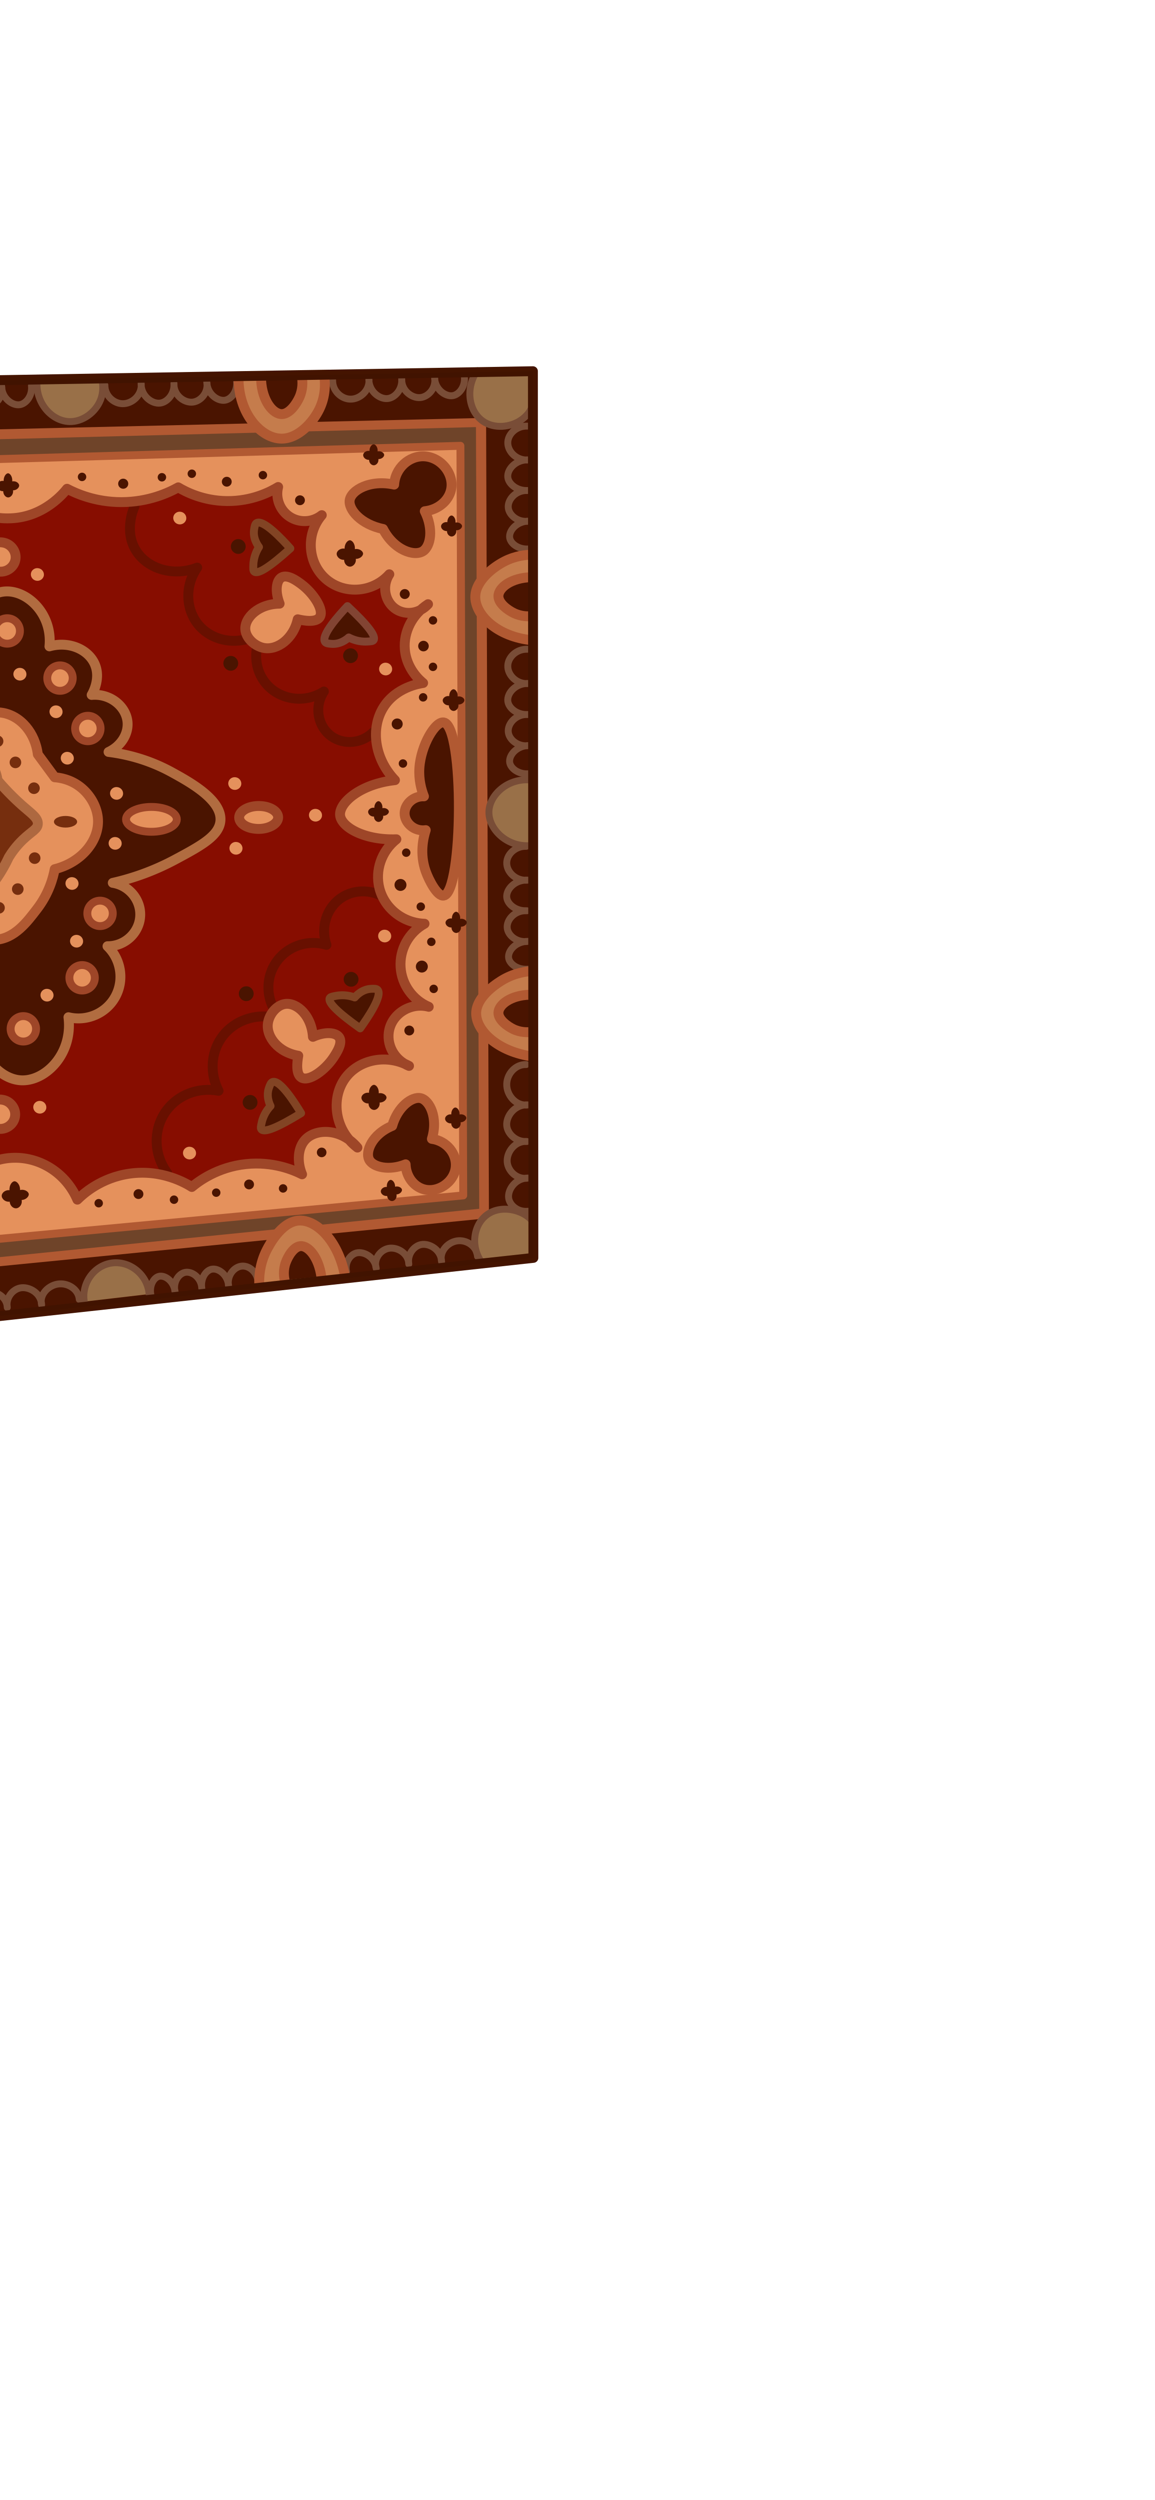 <svg xmlns="http://www.w3.org/2000/svg" id="_ковер" data-name="ковер" viewBox="0 0 1170 2532"><defs><style>.cls-1{fill:#cf8250}.cls-1,.cls-14,.cls-16,.cls-2,.cls-3,.cls-6,.cls-7,.cls-9{stroke-linejoin:round;stroke-linecap:round}.cls-1,.cls-3,.cls-6,.cls-9{stroke-width:10px}.cls-1,.cls-3{stroke:#ba5d34}.cls-2,.cls-6{fill:none}.cls-16,.cls-2{stroke:#7f513a;stroke-width:7px}.cls-14,.cls-17,.cls-3{fill:#4e1500}.cls-18{fill:#7c300f}.cls-17,.cls-18,.cls-20{stroke-width:0}.cls-6{opacity:.51;stroke:#4e1500}.cls-7,.cls-9{stroke:#a6492a}.cls-20,.cls-7,.cls-9{fill:#f09861}.cls-14,.cls-7{stroke-width:8px}.cls-14{stroke:#884726}.cls-16{fill:#a1764c}</style></defs><path d="M540.3 1273.92c-193.38 21.09-386.76 42.17-580.14 63.26-18.74 2.04-37.48 4.09-56.22 6.13-1.18-318.89-2.37-637.78-3.56-956.68 21.75-.36 43.51-.73 65.26-1.09 191.4-3.2 382.79-6.39 574.19-9.6.15 299.33.31 598.65.47 897.98Z" style="fill:#8e0e00;stroke-width:0"/><path d="M-33.33 653.54c-3-29.64 17.91-53.14 38.5-54.53 22.39-1.52 48.23 22.84 44.91 55.6 20.02-5.64 39.53 3.19 45.98 18.18 6.24 14.49-2.13 29.18-3.21 31.01 19.29-1.67 35.18 12.08 36.36 27.8.9 11.96-6.78 24.13-19.25 29.94 15.41 1.92 39.01 6.77 64.16 20.59 18.18 9.99 50.7 27.86 49.19 48.91-1.11 15.53-20.23 25.77-45.98 39.56a250.777 250.777 0 0 1-63.09 23.52c16.51 2.59 28.42 17.12 27.8 33.15-.65 17.06-15.32 31.17-33.15 31.01 14.11 13.63 17.16 35.19 7.49 51.96-9.37 16.23-28.61 24.44-47.05 19.96 4.71 37.3-23.54 65.23-48.12 63.88-19.93-1.09-40.39-21.6-43.13-49.9-27.76-55.65-84.82-190.92-37.07-332.63 7.12-21.12 15.9-40.43 25.66-58.02Z" style="stroke:#ba7143;fill:#4e1500;stroke-width:10px;stroke-linecap:round;stroke-linejoin:round"/><path d="M3.03 721.98c17.95 3.3 32.56 20.16 35.29 41.98 5.7 7.75 11.41 15.5 17.11 23.25 4.54.32 15.35 1.71 25.66 9.62 10.83 8.31 17.54 21.09 18.18 33.15 1.14 21.33-16.55 43.47-43.84 50.26-1.59 8.54-5.79 24.66-18.18 40.63-9.18 11.84-22.19 30.11-42.77 31.01-12.77.56-22.89-5.73-27.8-9.35l6.42-213.86c3.69-2.38 15.52-9.35 29.94-6.69Z" style="fill:#f09861;stroke:#ba5d34;stroke-width:10px;stroke-linecap:round;stroke-linejoin:round"/><path d="M-26.1 762.15c12.01 2.21 21.79 13.49 23.62 28.1 10.58 12.41 20.25 21.48 27.58 27.77 7.89 6.78 13.5 10.83 13.22 16.42-.28 5.41-6.21 7.4-15.2 16.04-6.81 6.54-11.32 13.01-14.14 17.59-2.94 6.26-7.32 14.5-13.69 23.48-9.8 13.83-16.53 23.32-27.11 24.47-3.15.34-9.92.3-18.61-6.26l4.29-143.13c2.47-1.6 10.39-6.26 20.04-4.48Z" style="stroke:#b66d43;fill:#7c300f;stroke-width:10px;stroke-linecap:round;stroke-linejoin:round"/><path d="M136.34 512.81c-1.01 2.23-10.71 24.5 1.03 44.13 11.29 18.88 37.69 27.46 62.41 17.89-12.61 18.24-11.81 42.13 1.15 57.82 15.3 18.53 44.76 22.25 66.22 6.34-11.16 16.88-9.97 38.86 2.44 53.5 13.96 16.46 39.2 20.22 58.51 7.8-10.13 15.33-6.15 35.71 7.81 45.52 12.5 8.78 30.45 7.29 42.1-4.17M169.36 1187.85c-14.13-19.22-14.2-45.13-.57-63.38 11.89-15.92 32.42-23.61 52.62-19.74-8.96-17.58-7.84-38.44 3.06-53.91 13.06-18.53 38.03-26.3 60.86-18.33-15.14-15.19-17.74-38.91-6.42-56.67 10.86-17.04 32.14-24.87 51.8-18.89-6.19-18.02.23-37.65 15.03-47.62 12.43-8.37 29.04-8.76 42.69-1.07" class="cls-6"/><path d="M-47.58 499.27c19.75 27.09 52.93 25.87 58.46 25.66 33.99-1.29 54.04-26.11 57.03-29.94 9.43 4.94 28.9 13.52 54.89 13.54 27.8.02 48.38-9.76 57.74-14.97 7.62 4.55 25.15 13.62 49.19 13.9 25.75.3 44.47-9.67 52.04-14.26-2.88 11.41 1.71 23.45 11.41 29.94 9.98 6.69 23.3 6.12 32.79-1.43-17.11 20.11-13.93 50.38 5.7 65.94 18.39 14.57 46.27 12.33 62.73-6.06-8.01 12.41-4.18 28.64 7.13 35.64 9.84 6.09 23.6 4.1 32.08-5.35-15.81 10.24-24.93 27.76-23.52 45.62 1.58 20.12 15.82 32.04 18.53 34.22-4.16.61-27.28 4.38-39.92 24.24-13.53 21.24-9.56 52.23 11.41 74.14-35.28 3.83-56.93 23.17-55.6 35.64 1.28 12.04 24.78 25.41 57.03 24.24-15.15 12.05-21.88 31.72-17.11 49.9 5.31 20.24 23.91 34.93 45.62 35.64-15.99 8.82-25.47 26.11-24.24 44.2 1.19 17.53 12.24 33 28.51 39.92-17.92-4.68-35.9 6.28-39.92 22.81-3.59 14.78 4.71 30.96 19.96 37.07-21.95-11.87-48.48-6.95-62.73 9.98-17.02 20.22-13.75 54.23 10.46 72.71-16.15-19.4-41.71-19.77-52.75-8.08-7.61 8.05-8.7 22.22-3.33 35.17-8.17-4.1-29.26-13.33-57.03-10.34-28.64 3.08-47.67 17.36-54.65 23.17-6.47-4.06-30.58-18.1-62.97-13.54-29.02 4.08-47.2 20.63-52.99 26.38-11.18-26.27-36.96-43.12-64.63-42.42-24.63.62-47.21 15.05-58.81 37.43l2.49 79.13 538.22-51.33-2.85-816.24-547.49 14.97c-.88 2.2-13.2 34.84 7.13 62.73Z" class="cls-9"/><path d="M540.3 1273.92c-193.38 21.09-386.76 42.17-580.14 63.26 2.65-19.11 5.3-38.21 7.94-57.32l522.18-50.73-2.85-800.79c-170.97 3.68-341.94 7.37-512.91 11.05.33-9.26-.18-20.94-3.01-34.06-1.61-7.46-3.69-14.08-5.86-19.79 191.4-3.2 382.79-6.39 574.19-9.6.15 299.33.31 598.65.47 897.98Z" class="cls-17"/><path d="m487.43 428.34 2.85 800.79c-237.27 23.33-474.53 46.65-711.8 69.98 23.52-285.27 47.05-570.53 70.57-855.8l638.38-14.97Z" style="fill:none;stroke:#ba5d34;stroke-width:10px;stroke-linecap:round;stroke-linejoin:round"/><path d="M-165.45 469.64c210.62-6.05 421.24-12.09 631.86-18.14.95 253.05 1.89 506.11 2.84 759.16-236.32 22.11-472.63 44.23-708.95 66.34.36 8.08.71 16.16 1.07 24.24 242.69-24.48 485.39-48.95 728.08-73.43l-3.33-799.37-579.33 14.73-72.24 26.45Z" style="fill:#75472b;stroke-width:8px;stroke:#ba5d34;stroke-linecap:round;stroke-linejoin:round"/><path d="M534.12 657.53c-10.8-.33-19.26 7.82-19.72 16.38-.53 9.67 9.16 19.69 21.51 18.3-13.36-.77-22.41 9.75-21.51 17.82.79 7.04 9.36 14.24 20.44 13.61-12.16-.77-20.83 9.28-19.96 17.7.81 7.84 9.98 15.45 21.03 13.73-12.74-.03-20.7 10.03-19.6 17.1.96 6.19 9.2 12.37 19.6 11.44M533.05 857.13c-10.8-.32-19.26 7.71-19.72 16.16-.53 9.55 9.16 19.43 21.51 18.06-13.36-.76-22.41 9.62-21.51 17.58.79 6.94 9.36 14.05 20.44 13.43-12.16-.76-20.83 9.15-19.96 17.47.81 7.73 9.98 15.25 21.03 13.54-12.74-.03-20.7 9.89-19.6 16.87.96 6.11 9.2 12.2 19.6 11.29M533.05 1078.13c-10.8-.39-19.26 9.22-19.72 19.3-.53 11.4 9.16 23.21 21.51 21.57-13.36-.91-22.41 11.5-21.51 21 .79 8.29 9.36 16.78 20.44 16.04-12.16-.91-20.83 10.93-19.96 20.86.81 9.23 9.98 18.21 21.03 16.18-12.74-.03-20.7 11.82-19.6 20.15.96 7.29 9.2 14.58 19.6 13.48M483.7 1272.4c-.65-9.69-10.01-16.37-19.07-15.86-10.24.58-19.91 10.33-17.31 21.21-.42-12.03-12.34-18.97-20.76-17.29-7.34 1.47-14.14 9.92-12.46 19.75-.31-10.96-11.69-17.61-20.49-15.93-8.18 1.57-15.36 10.6-12.53 20.29-1.14-11.39-12.47-17.42-19.82-15.67-6.43 1.53-12.19 9.57-10.25 18.77M261.4 1298.41c-.71-9.68-8.52-16.52-15.94-16.18-8.39.39-16.14 9.94-13.81 20.85-.56-12.01-10.47-19.17-17.35-17.65-6 1.33-11.42 9.64-9.86 19.48-.45-10.94-9.92-17.8-17.1-16.27-6.68 1.42-12.41 10.29-9.91 20.02-1.15-11.39-10.55-17.62-16.55-16.01-5.25 1.41-9.82 9.32-8.06 18.54M80.29 1316.01c-.63-9.69-10.4-16.33-19.9-15.77-10.73.63-20.9 10.43-18.23 21.31-.38-12.03-12.83-18.92-21.66-17.2-7.7 1.5-14.86 9.99-13.14 19.82-.27-10.96-12.16-17.57-21.38-15.83-8.58 1.61-16.14 10.68-13.22 20.36-1.14-11.39-12.98-17.37-20.68-15.58-6.74 1.56-12.81 9.63-10.83 18.83M534.12 431.54c-10.8-.32-19.26 7.71-19.72 16.16-.53 9.55 9.16 19.43 21.51 18.06-13.36-.76-22.41 9.62-21.51 17.58.79 6.94 9.36 14.05 20.44 13.43-12.16-.76-20.83 9.15-19.96 17.47.81 7.73 9.98 15.25 21.03 13.54-12.74-.03-20.7 9.89-19.6 16.87.96 6.11 9.2 12.2 19.6 11.29M106.25 389.94c-.18 10.52 8.58 18.61 17.64 18.92 10.25.35 20.7-9.26 19.04-21.25-.61 13.02 10.67 21.65 19.2 20.64 7.44-.88 14.92-9.36 14.08-20.13-.63 11.85 10.14 20.12 19.05 19.13 8.28-.92 16.2-9.98 14.2-20.71.17 12.4 10.94 19.98 18.4 18.8 6.53-1.04 12.94-9.17 11.8-19.28M-101.56 394.46c-.18 10.52 8.58 18.61 17.64 18.92 10.25.35 20.7-9.26 19.04-21.25-.61 13.02 10.67 21.65 19.2 20.64 7.44-.88 14.92-9.36 14.08-20.13-.63 11.85 10.14 20.12 19.05 19.13 8.28-.92 16.2-9.98 14.2-20.71.17 12.4 10.94 19.98 18.4 18.8 6.53-1.04 12.94-9.17 11.8-19.28M336.98 385.31c-.18 10.52 8.58 18.61 17.64 18.92 10.25.35 20.7-9.26 19.04-21.25-.61 13.02 10.67 21.65 19.2 20.64 7.44-.88 14.92-9.36 14.08-20.13-.63 11.85 10.14 20.12 19.05 19.13 8.28-.92 16.2-9.98 14.2-20.71.17 12.4 10.94 19.98 18.4 18.8 6.53-1.04 12.94-9.17 11.8-19.28" class="cls-2"/><path d="M538.8 790.07c-23.87-2.92-42.95 14.66-43.52 31.82-.6 17.94 18.96 37.47 44.06 34.27M483.47 375.44c-12.63 18.1-8.42 41.22 5.74 51.12 11.66 8.15 28.13 5.98 38.32-.97 1.96-1.34 8.98-6.13 11.78-14.78.94-2.9.97-6.54.99-13.71.03-11.16.05-16.74-1.9-19.01-3.78-4.39-10.67-2.6-24.48-1.9-7.55.38-17.91.48-30.45-.74ZM37.41 387.41c-.61 22.06 15.62 39.06 32.89 39.55 13.44.38 26.49-9.28 31.48-21.88 3.13-7.89 2.38-15.13 1.72-18.82M540.77 1239.7c-4.44-11.7-31.17-22.08-48-9.03-13.33 10.33-16.45 32.23-4.28 48.48 16.63-1.66 33.27-3.33 49.9-4.99.95-5.06 2.08-12.32 2.61-21.15.44-7.28.65-10.97-.24-13.31ZM151.03 1310.56c-1.62-20.31-20.42-34.48-38.85-31.27-17.14 2.99-29.76 20.28-26.8 38.95" class="cls-16"/><path d="M538.53 561.78c-6 .11-16.27 1.1-27.23 6.63-11.26 5.69-29.03 19.1-29.8 35.07-.92 18.95 22.09 41.73 57.74 44.91M241.66 382.71c-.19 36.35 22.86 61.44 43.55 61.52 16.71.07 31.71-16.2 38.38-30.04 6.54-13.59 5.8-26.42 5.05-32.38" class="cls-1"/><path d="M264.51 385.32c1.19 20.76 11.98 34.18 21.02 34.07 8.06-.1 15.07-10.95 17.79-17.06 3.62-8.12 3.17-15.65 2.68-19.37M537.74 584.58c-19.71.59-32.72 10.47-32.84 19.04-.11 7.65 9.99 14.57 15.71 17.31 7.61 3.64 14.75 3.41 18.29 3.04" class="cls-3"/><path d="M539.4 983.43c-6.36.35-17.69 1.82-29.51 8.59-3.96 2.27-26.54 15.76-27.51 33.11-1.02 18.22 21.82 40.31 57.74 44.91" class="cls-1"/><path d="M536.37 1007.42c-18.89.56-31.35 10.03-31.47 18.24-.11 7.33 9.57 13.96 15.06 16.59 7.29 3.49 14.14 3.27 17.53 2.91" class="cls-3"/><path d="M349.25 1291.39c-6.71-35.34-29.33-56.99-47.32-55.19-17.24 1.73-29.23 24.88-31.58 29.4-7.6 14.66-8.01 28.55-7.72 35.64" class="cls-1"/><path d="M325.49 1292.69c-2.77-19.31-12.99-31.25-21.08-30.69-7.12.5-12.84 10.72-14.98 16.66-2.74 7.61-1.82 14.4-1.12 17.74" class="cls-3"/><path d="M-99.62 386.63c213.15-3.56 426.3-7.13 639.45-10.69l.48 897.98-636.36 69.39c-1.19-318.89-2.38-637.78-3.56-956.67Z" style="stroke:#471500;fill:none;stroke-width:10px;stroke-linecap:round;stroke-linejoin:round"/><path d="M388.01 535.71c11.03 21.51 31.51 28.1 40.34 22.6 8.02-5 10.91-22.79 1.94-40.57 13.4-1.4 24.09-10.4 26.58-21.66 3.51-15.9-10.02-33.23-27.28-33.93-15.26-.62-29.31 11.94-30.31 28.65-24.45-5.38-43.38 5.6-45.04 15.65-1.59 9.61 11.51 24.79 33.76 29.26Z" class="cls-3"/><path d="M329.3 650.13c1.08 1.5 3.52 1.68 6.29 1.92 9.3.8 16.03-4.97 17.67-6.46 3.31 1.74 9.98 4.64 18.63 4.15 3.83-.22 5.79-.3 6.58-1.53 2.61-4.03-6.23-15.48-26.51-34.37-8.64 9.15-27.26 29.88-22.66 36.3Z" style="stroke:#884735;stroke-width:8px;fill:#4e1500;stroke-linecap:round;stroke-linejoin:round"/><path d="M276.09 1095.83c-1.73.64-2.56 2.94-3.53 5.55-3.25 8.74.51 16.78 1.51 18.75-2.56 2.72-7.13 8.38-8.98 16.85-.81 3.74-1.25 5.66-.28 6.75 3.18 3.59 16.58-1.86 40.2-16.37-6.51-10.77-21.51-34.26-28.92-31.54ZM382.46 1002.5c-1.27-1.34-3.71-1.2-6.49-1.07-9.32.44-15.23 7.06-16.65 8.75-3.51-1.28-10.5-3.27-19.02-1.64-3.76.72-5.69 1.07-6.32 2.39-2.05 4.34 8.22 14.52 30.84 30.55 7.35-10.22 23.06-33.24 17.64-38.98ZM259.91 529.75c-1.59.94-1.98 3.36-2.45 6.1-1.6 9.19 3.57 16.4 4.91 18.16-2.02 3.14-5.48 9.54-5.74 18.21-.12 3.83-.2 5.79.96 6.69 3.79 2.95 15.96-4.87 36.53-23.45-8.37-9.4-27.42-29.74-34.21-25.71Z" class="cls-14"/><path d="M397.3 1140.24c-20.32 8.35-27.68 26.14-23.25 34.39 4.03 7.49 20.05 11.29 36.84 4.53.4 12.03 7.9 22.19 18 25.18 14.25 4.22 30.94-6.63 32.71-21.96 1.57-13.56-8.95-26.94-24.12-28.98 6.51-21.42-2.25-39.04-11.3-41.22-8.65-2.08-23.35 8.55-28.88 28.07ZM449.43 731.66c-8.43-1.36-23 22.88-24.59 45.98-.81 11.83 1.88 21.84 4.63 28.87-10.91-.53-19.55 8.04-19.6 17.11-.06 9.71 9.74 18.8 21.39 17.11-2.36 7.42-6.37 23.81 0 41.7 3.32 9.3 11.78 25.58 18.18 24.59 19.82-3.05 21.16-171.96 0-175.37Z" class="cls-3"/><path d="M472.81 934.12c.12 1.85-2.28 4.42-5.94 4.43.54 3.53-2.18 6.38-4.8 6.32-2.35-.05-4.73-2.42-4.68-5.56-3.75.19-6.33-2.81-6.07-5.18.24-2.22 3.04-4.47 6.45-3.92-.08-4.09 2.44-6.85 4.3-6.83 1.89.03 4.42 2.98 4.05 7.21 3.73-.64 6.58 1.65 6.7 3.54ZM470.43 709.02c.13 1.89-2.33 4.52-6.07 4.52.55 3.61-2.23 6.52-4.91 6.46-2.4-.05-4.83-2.48-4.78-5.69-3.83.2-6.47-2.87-6.2-5.3.25-2.27 3.11-4.57 6.59-4.01-.09-4.18 2.5-7.01 4.39-6.98 1.93.03 4.51 3.05 4.14 7.37 3.81-.66 6.72 1.68 6.85 3.62ZM468.05 532.71c.12 1.83-2.26 4.37-5.88 4.38.53 3.49-2.16 6.31-4.75 6.25-2.32-.05-4.68-2.4-4.63-5.5-3.71.19-6.26-2.78-6-5.13.24-2.2 3.01-4.42 6.38-3.88-.08-4.04 2.42-6.78 4.25-6.75 1.87.03 4.37 2.95 4 7.13 3.69-.64 6.5 1.63 6.63 3.5ZM389.16 460.59c.12 1.83-2.26 4.37-5.88 4.38.53 3.49-2.16 6.31-4.75 6.25-2.32-.05-4.68-2.4-4.63-5.5-3.71.19-6.26-2.78-6-5.13.24-2.2 3-4.42 6.38-3.88-.08-4.04 2.42-6.78 4.25-6.75 1.87.03 4.37 2.95 4 7.13 3.69-.64 6.5 1.63 6.63 3.5ZM472.34 1131.99c.19 1.85-2.13 4.5-5.79 4.63.66 3.51-1.96 6.45-4.58 6.48-2.35.03-4.81-2.26-4.87-5.4-3.74.32-6.42-2.59-6.24-4.97.17-2.23 2.88-4.57 6.31-4.14-.23-4.08 2.21-6.93 4.06-6.97 1.89-.04 4.52 2.83 4.29 7.06 3.71-.77 6.63 1.42 6.82 3.31ZM393.92 821.9c.12 1.81-2.23 4.32-5.81 4.33.52 3.45-2.13 6.23-4.7 6.18-2.3-.05-4.63-2.37-4.57-5.44-3.66.19-6.19-2.75-5.93-5.07.24-2.17 2.97-4.37 6.31-3.83-.08-4 2.39-6.7 4.2-6.68 1.85.03 4.32 2.92 3.96 7.05 3.65-.63 6.43 1.61 6.55 3.46ZM29.13 1209.23c.3 2.35-2.57 5.81-7.24 6.09.95 4.46-2.29 8.29-5.64 8.42-3 .12-6.21-2.73-6.39-6.73-4.76.53-8.28-3.1-8.13-6.14.14-2.85 3.53-5.93 7.92-5.49-.42-5.2 2.59-8.92 4.96-9.03 2.41-.11 5.86 3.46 5.71 8.88 4.71-1.11 8.51 1.6 8.81 4ZM391.54 1111.38c.15 2.19-2.7 5.23-7.02 5.23.63 4.17-2.58 7.54-5.68 7.47-2.78-.06-5.59-2.86-5.53-6.58-4.43.23-7.48-3.32-7.17-6.13.29-2.63 3.59-5.28 7.62-4.63-.1-4.83 2.89-8.1 5.08-8.07 2.24.03 5.22 3.53 4.78 8.52 4.41-.76 7.77 1.95 7.92 4.19ZM367.78 560.51c.15 2.3-2.84 5.5-7.39 5.5.67 4.39-2.71 7.92-5.97 7.86-2.92-.06-5.88-3.01-5.81-6.91-4.66.24-7.87-3.49-7.54-6.44.3-2.76 3.78-5.56 8.01-4.87-.11-5.08 3.04-8.52 5.34-8.49 2.35.03 5.49 3.71 5.03 8.96 4.64-.8 8.17 2.05 8.33 4.4ZM19.42 491.54c.13 2.11-2.38 5.04-6.21 5.04.56 4.02-2.28 7.26-5.02 7.2-2.45-.06-4.94-2.76-4.89-6.33-3.91.22-6.61-3.2-6.34-5.9.25-2.53 3.17-5.09 6.73-4.46-.09-4.65 2.55-7.81 4.49-7.77 1.98.03 4.61 3.4 4.23 8.21 3.9-.73 6.87 1.88 7 4.03ZM407.19 1204.84c.26 1.84-1.94 4.58-5.59 4.86.8 3.48-1.69 6.52-4.31 6.67-2.34.13-4.9-2.06-5.09-5.19-3.72.48-6.52-2.32-6.45-4.71.07-2.23 2.69-4.69 6.13-4.4-.4-4.07 1.92-7.02 3.77-7.13 1.89-.12 4.63 2.64 4.58 6.88 3.67-.93 6.68 1.14 6.95 3.02Z" class="cls-17"/><circle cx="410.02" cy="601.62" r="5.05" class="cls-17"/><circle cx="303.86" cy="506.63" r="4.99" class="cls-17"/><circle cx="194.32" cy="479.78" r="4.28" class="cls-17"/><circle cx="229.72" cy="487.86" r="4.99" class="cls-17"/><circle cx="266.32" cy="481.21" r="4.28" class="cls-17"/><circle cx="83.11" cy="482.99" r="4.28" class="cls-17"/><circle cx="124.81" cy="489.88" r="5.11" class="cls-17"/><circle cx="164.02" cy="483.35" r="4.28" class="cls-17"/><circle cx="438.59" cy="628.3" r="4.28" class="cls-17"/><circle cx="428.97" cy="654.32" r="5.35" class="cls-17"/><circle cx="438.59" cy="675.35" r="4.28" class="cls-17"/><circle cx="428.61" cy="706.24" r="4.28" class="cls-17"/><circle cx="402.36" cy="733.21" r="5.58" class="cls-17"/><circle cx="408.18" cy="773.25" r="4.28" class="cls-17"/><circle cx="411.5" cy="863.54" r="4.28" class="cls-17"/><circle cx="405.68" cy="896.22" r="6.06" class="cls-17"/><circle cx="426.24" cy="918.2" r="4.28" class="cls-17"/><circle cx="436.93" cy="953.84" r="4.28" class="cls-17"/><circle cx="427.31" cy="978.91" r="6.06" class="cls-17"/><circle cx="439.31" cy="1001.49" r="4.28" class="cls-17"/><circle cx="414.59" cy="1043.66" r="4.99" class="cls-17"/><circle cx="325.84" cy="1167.11" r="4.87" class="cls-17"/><circle cx="219.03" cy="1207.86" r="4.28" class="cls-17"/><circle cx="252.3" cy="1199.54" r="4.99" class="cls-17"/><circle cx="286.75" cy="1203.58" r="4.28" class="cls-17"/><circle cx="99.98" cy="1218.55" r="4.28" class="cls-17"/><circle cx="140.26" cy="1209.29" r="4.99" class="cls-17"/><circle cx="176.26" cy="1214.99" r="4.28" class="cls-17"/><path d="M305.39 591.76c-4.18-3.12-14.13-10.54-20.23-6.95-5.32 3.13-6.72 14.07-1.9 26.55-21.55.29-35.42 14.21-34.77 25.92.5 9.08 9.77 17.36 18.96 18.97 13.48 2.36 29.65-9.1 34.14-29.08 6.7 1.58 18.3 3.42 22.13-1.9 5.19-7.21-6.18-24.44-18.33-33.5ZM264.85 816.39c-10.29-.94-20.1 3.25-22.19 9.21-2.2 6.29 4.86 12.66 15.71 13.7 11.11 1.27 21.79-3.53 23.23-10.02 1.37-6.19-6.06-12.11-16.75-12.89Z" class="cls-9"/><path d="M238.85 787.2c-3.45-.62-6.76 1.6-7.49 4.88-.77 3.45 1.56 7.04 5.19 7.72 3.72.81 7.33-1.74 7.85-5.32.49-3.4-1.96-6.75-5.54-7.28ZM119.09 797.18c-3.45-.62-6.76 1.6-7.49 4.88-.77 3.45 1.56 7.04 5.19 7.72 3.72.81 7.33-1.74 7.85-5.32.49-3.4-1.96-6.75-5.54-7.28ZM69.18 761.54c-3.45-.62-6.76 1.6-7.49 4.88-.77 3.45 1.56 7.04 5.19 7.72 3.72.81 7.33-1.74 7.85-5.32.49-3.4-1.96-6.75-5.54-7.28ZM73.94 888.43c-3.45-.62-6.76 1.6-7.49 4.88-.77 3.45 1.56 7.04 5.19 7.72 3.72.81 7.33-1.74 7.85-5.32.49-3.4-1.96-6.75-5.54-7.28ZM48.63 1001.54c-3.45-.62-6.76 1.6-7.49 4.88-.77 3.45 1.56 7.04 5.19 7.72 3.72.81 7.33-1.74 7.85-5.32.49-3.4-1.96-6.75-5.54-7.28ZM78.57 946.88c-3.45-.62-6.76 1.6-7.49 4.88-.77 3.45 1.56 7.04 5.19 7.72 3.72.81 7.33-1.74 7.85-5.32.49-3.4-1.96-6.75-5.54-7.28ZM57.78 714.49c-3.45-.62-6.76 1.6-7.49 4.88-.77 3.45 1.56 7.04 5.19 7.72 3.72.81 7.33-1.74 7.85-5.32.49-3.4-1.96-6.75-5.54-7.28ZM21.18 676.47c-3.45-.62-6.76 1.6-7.49 4.88-.77 3.45 1.56 7.04 5.19 7.72 3.72.81 7.33-1.74 7.85-5.32.49-3.4-1.96-6.75-5.54-7.28ZM117.66 847.79c-3.45-.62-6.76 1.6-7.49 4.88-.77 3.45 1.56 7.04 5.19 7.72 3.72.81 7.33-1.74 7.85-5.32.49-3.4-1.96-6.75-5.54-7.28ZM391.64 671.24c-3.45-.62-6.76 1.6-7.49 4.88-.77 3.45 1.56 7.04 5.19 7.72 3.72.81 7.33-1.74 7.85-5.32.49-3.4-1.96-6.75-5.54-7.28ZM183.13 518.33c-3.45-.62-6.76 1.6-7.49 4.88-.77 3.45 1.56 7.04 5.19 7.72 3.72.81 7.33-1.74 7.85-5.32.49-3.4-1.96-6.75-5.54-7.28ZM390.69 941.65c-3.45-.62-6.76 1.6-7.49 4.88-.77 3.45 1.56 7.04 5.19 7.72 3.72.81 7.33-1.74 7.85-5.32.49-3.4-1.96-6.75-5.54-7.28ZM192.99 1161.46c-3.45-.62-6.76 1.6-7.49 4.88-.77 3.45 1.56 7.04 5.19 7.72 3.72.81 7.33-1.74 7.85-5.32.49-3.4-1.96-6.75-5.54-7.28ZM38.89 575.48c-3.45-.62-6.76 1.6-7.49 4.88-.77 3.45 1.56 7.04 5.19 7.72 3.72.81 7.33-1.74 7.85-5.32.49-3.4-1.96-6.75-5.54-7.28ZM240.04 852.78c-3.45-.62-6.76 1.6-7.49 4.88-.77 3.45 1.56 7.04 5.19 7.72 3.72.81 7.33-1.74 7.85-5.32.49-3.4-1.96-6.75-5.54-7.28ZM320.59 819.28c-3.45-.62-6.76 1.6-7.49 4.88-.77 3.45 1.56 7.04 5.19 7.72 3.72.81 7.33-1.74 7.85-5.32.49-3.4-1.96-6.75-5.54-7.28ZM41.33 1115.04c-3.45-.62-6.76 1.6-7.49 4.88-.77 3.45 1.56 7.04 5.19 7.72 3.72.81 7.33-1.74 7.85-5.32.49-3.4-1.96-6.75-5.54-7.28Z" class="cls-20"/><path d="M2.86 549.43c-7.99-1.44-15.67 3.71-17.37 11.3-1.8 8.01 3.6 16.32 12.03 17.9 8.62 1.87 16.99-4.04 18.19-12.32 1.15-7.89-4.55-15.65-12.85-16.88ZM2.39 1113.78c-7.99-1.44-15.67 3.71-17.37 11.3-1.8 8.01 3.6 16.32 12.03 17.9 8.62 1.87 16.99-4.04 18.19-12.32 1.15-7.89-4.55-15.65-12.85-16.88ZM337.71 1071.13c2.9-4.33 9.79-14.66 5.89-20.56-3.4-5.15-14.4-5.98-26.61-.51-1.41-21.51-16.03-34.63-27.69-33.37-9.04.97-16.82 10.66-17.95 19.93-1.65 13.58 10.63 29.14 30.81 32.58-1.23 6.77-2.47 18.45 3.04 22 7.47 4.81 24.08-7.44 32.51-20.05Z" class="cls-9"/><circle cx="249.45" cy="1006.36" r="7.49" class="cls-17"/><circle cx="233.76" cy="671.78" r="7.49" class="cls-17"/><circle cx="355.07" cy="664.06" r="7.49" class="cls-17"/><circle cx="355.63" cy="991.79" r="7.49" class="cls-17"/><circle cx="253.33" cy="1116.43" r="7.49" class="cls-17"/><circle cx="241.37" cy="553.45" r="7.49" class="cls-17"/><circle cx="18" cy="900.44" r="5.88" class="cls-18"/><circle cx="-1.01" cy="919.39" r="5.88" class="cls-18"/><circle cx="35.11" cy="869.07" r="5.88" class="cls-18"/><circle cx="34.4" cy="798.26" r="5.88" class="cls-18"/><ellipse cx="66.39" cy="832.24" class="cls-18" rx="11.73" ry="5.88"/><circle cx="15.62" cy="772.12" r="5.88" class="cls-18"/><circle cx="-2.44" cy="750.67" r="5.88" class="cls-18"/><circle cx="23.64" cy="1041.94" r="12.89" class="cls-7"/><circle cx="101.35" cy="925.03" r="12.89" class="cls-7"/><circle cx="88.99" cy="737.78" r="12.89" class="cls-7"/><circle cx="7.31" cy="638.99" r="12.89" class="cls-7"/><circle cx="60.77" cy="686.75" r="12.89" class="cls-7"/><ellipse cx="153.39" cy="829.8" class="cls-7" rx="25.72" ry="12.59"/><circle cx="83.17" cy="990.26" r="12.89" class="cls-7"/><path d="M-16.57 385.56c185.47-3.21 370.93-6.42 556.4-9.62.16 299.33.31 598.65.47 897.98-216.16 23.49-432.32 46.97-648.47 70.46 30.53-319.6 61.07-639.21 91.6-958.81Z" style="opacity:.05;stroke:#000;stroke-width:10px;stroke-linejoin:round"/></svg>